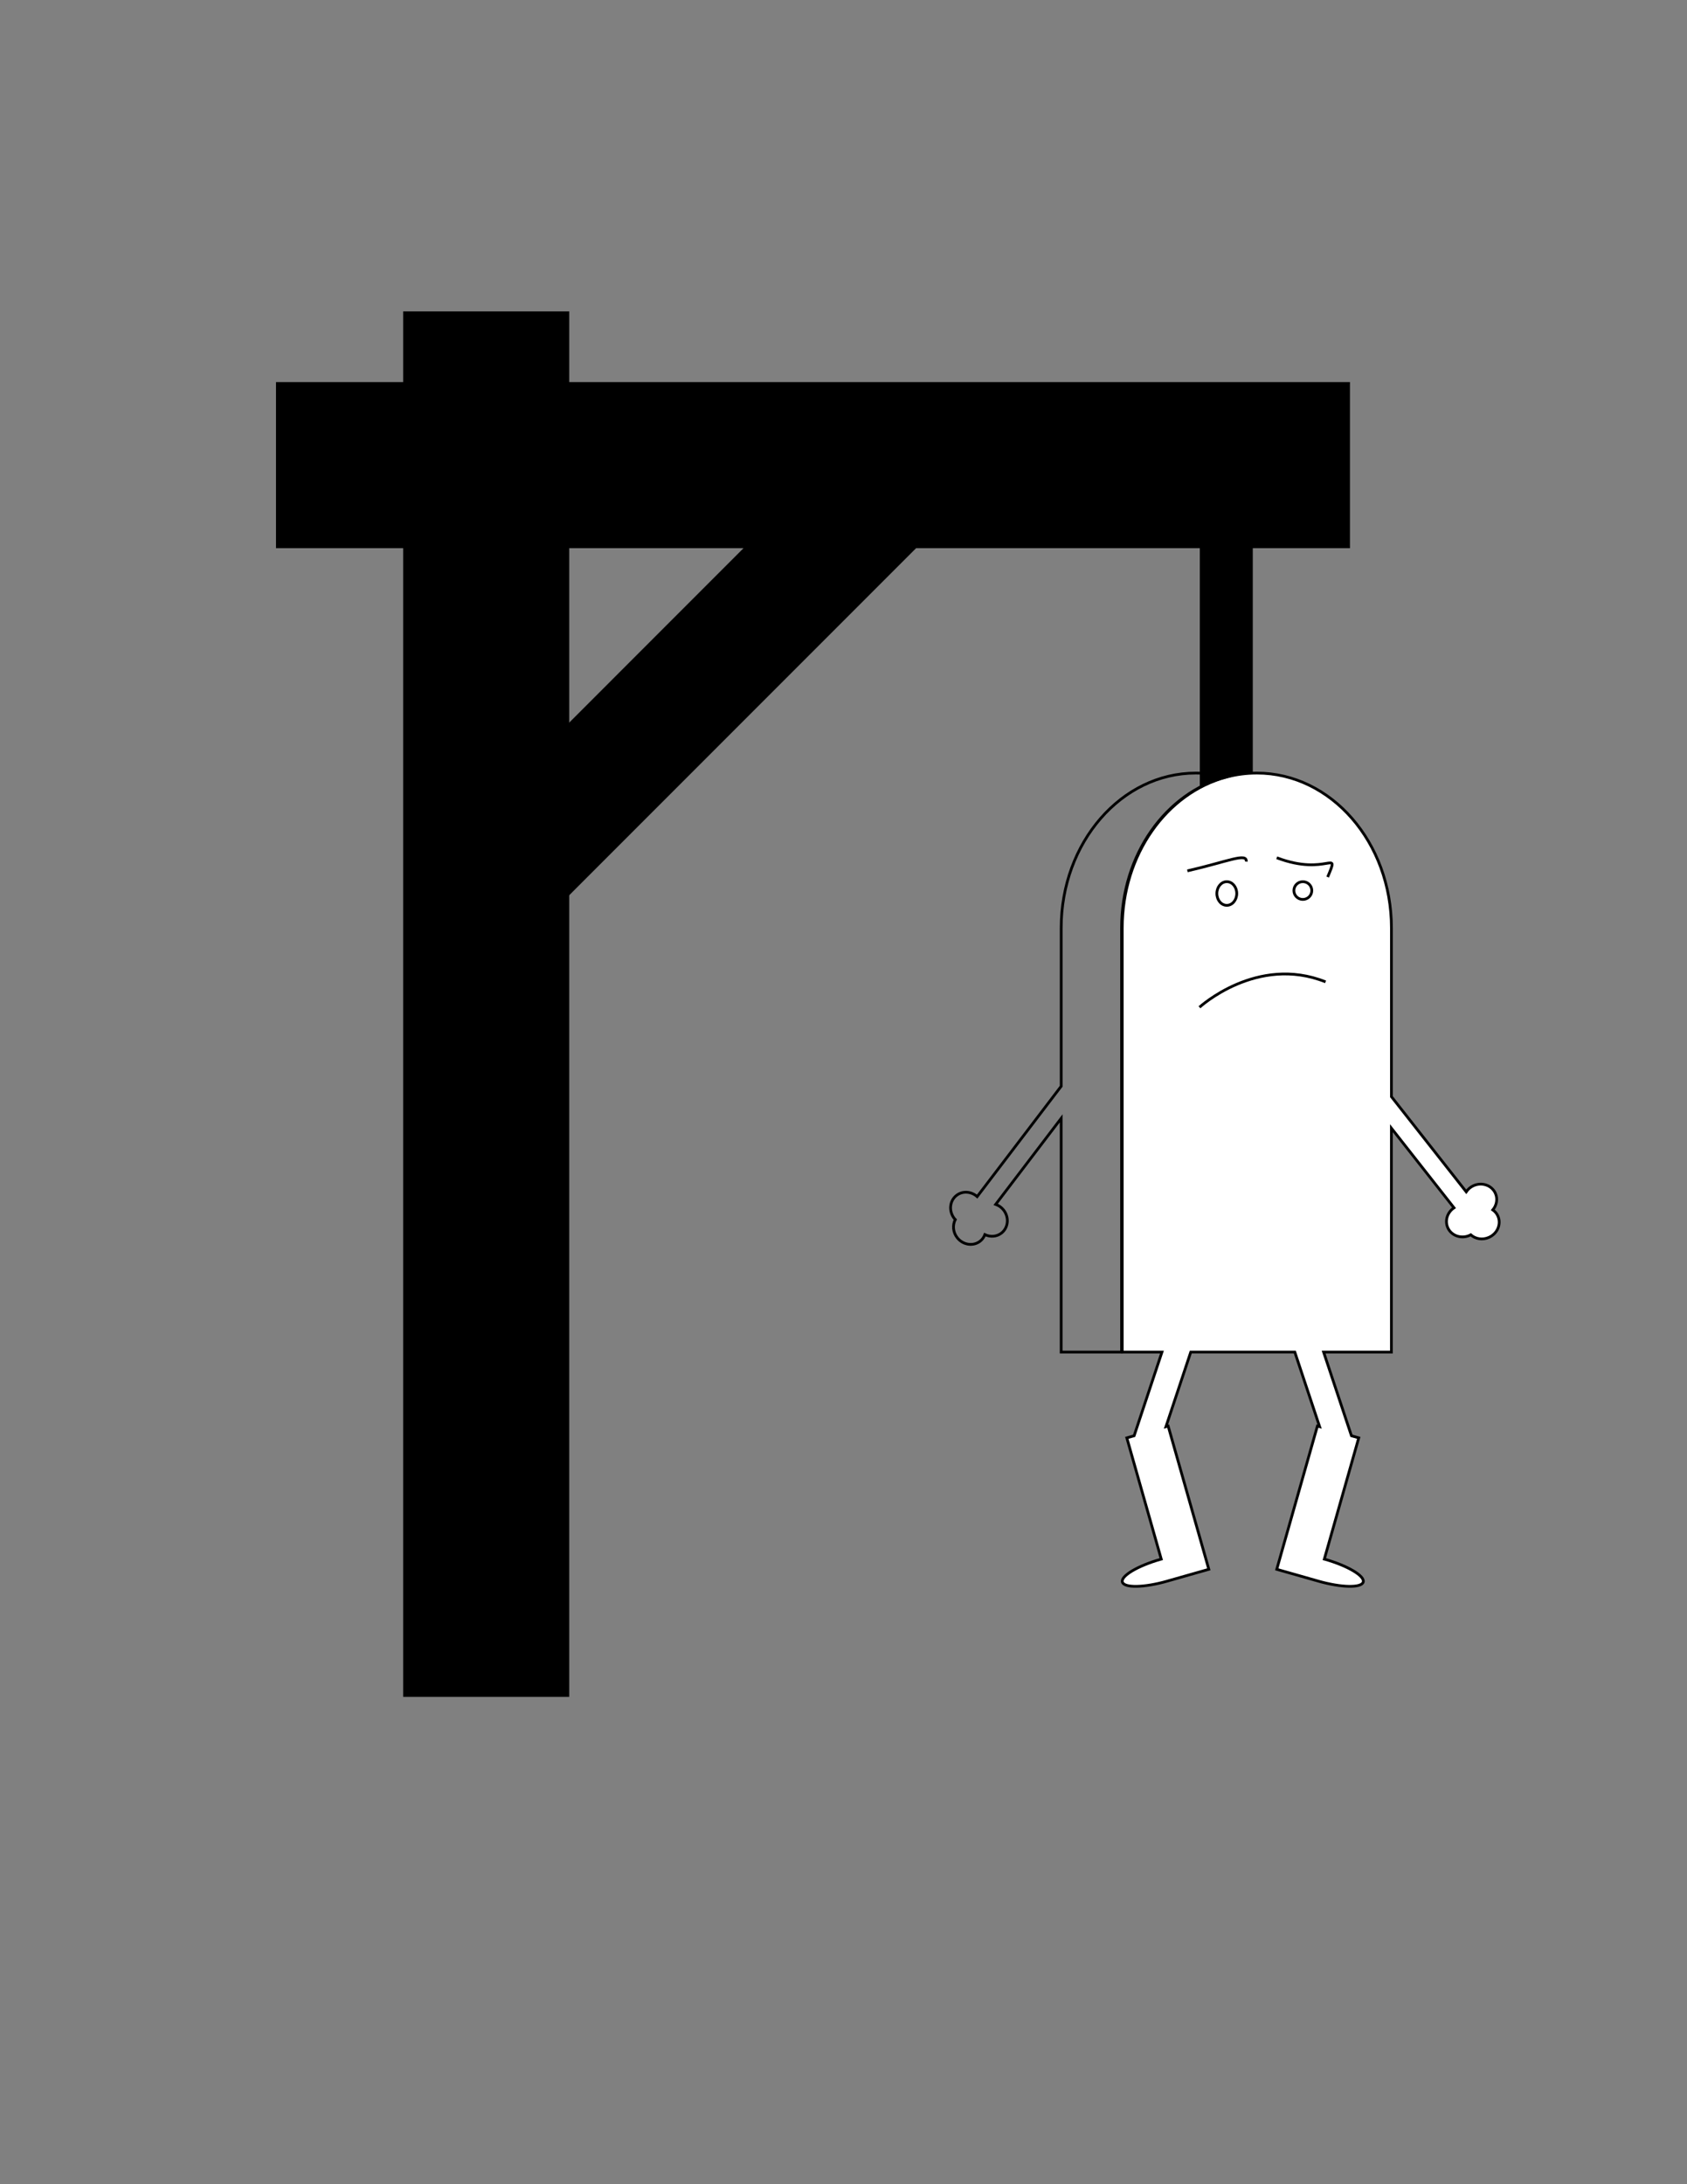 <?xml version="1.0" encoding="utf-8"?>
<!-- Generator: Adobe Illustrator 27.1.0, SVG Export Plug-In . SVG Version: 6.00 Build 0)  -->
<svg version="1.1" id="Layer_1" xmlns="http://www.w3.org/2000/svg" xmlns:xlink="http://www.w3.org/1999/xlink" x="0px" y="0px"
	 viewBox="0 0 612 792" style="enable-background:new 0 0 612 792;" xml:space="preserve">
<rect x="0" y="0" width="612" height="792" fill="#808080" stroke="none"/>
<style type="text/css">
	.st0{fill:#FFFFFF;stroke:#000000;stroke-miterlimit:10;}
	.st1{fill:none;stroke:#000000;stroke-miterlimit:10;}
</style>
<path d="M454.48,198.77v121.75c0,5.31-4.31,9.61-9.61,9.61s-9.61-4.31-9.61-9.61V198.77c0-3.68,2.06-6.88,5.11-8.48
	c1.35-0.72,2.87-1.13,4.5-1.13C450.18,189.16,454.48,193.47,454.48,198.77z"/>
<path class="st0" d="M543.4,440.94c-0.41-0.93-1.07-1.67-1.85-2.23c1.39-1.67,1.85-3.96,0.95-5.99c-1.29-2.91-4.84-4.17-7.92-2.8
	c-1.14,0.5-2.03,1.3-2.67,2.24l-27.13-34.49V336.5c0-31.02-21.86-56.18-48.83-56.18c-3.77,0-7.44,0.49-10.96,1.42
	c-21.69,5.72-37.87,28.07-37.87,54.76v153.77h14.41l-10.1,30.35l-2.65,0.75l12.49,43.97c-0.04,0.01-0.08,0.02-0.12,0.03
	c-8.35,2.37-14.61,6.08-13.99,8.28c0.63,2.2,7.9,2.07,16.25-0.31c0.04-0.01,0.08-0.02,0.12-0.04l0,0l15-4.26l-14.75-51.94
	l-0.81,0.23l9.01-27.07h37.74l9.01,27.07l-0.81-0.23l-14.75,51.94l15,4.26l0,0c0.04,0.01,0.08,0.02,0.12,0.04
	c8.35,2.37,15.63,2.51,16.25,0.31c0.63-2.2-5.64-5.91-13.99-8.28c-0.04-0.01-0.08-0.02-0.12-0.03l12.49-43.97l-2.65-0.75
	l-10.1-30.35h24.6v-81.18l22.71,28.87c-2.39,1.6-3.41,4.62-2.27,7.2c1.29,2.91,4.84,4.17,7.92,2.8c0.15-0.07,0.27-0.16,0.41-0.23
	c1.69,1.53,4.27,1.99,6.59,0.96C543.24,447.32,544.69,443.85,543.4,440.94z"/>
<polygon points="341.32,189.78 312.03,219.08 197.51,333.61 197.51,271.01 249.43,219.08 278.72,189.78 "/>
<g>
	<polygon points="177.64,138.54 174.23,138.54 100.12,138.54 100.12,198.77 174.23,198.77 177.64,198.77 253.39,198.77 
		314.4,198.77 439.76,198.77 489.73,198.77 489.73,138.54 	"/>
	<polygon points="206.5,324.63 206.5,615.29 146.26,615.29 146.26,198.77 146.26,138.54 146.26,112.91 206.5,112.91 206.5,138.54 
		206.5,198.77 206.5,269.85 	"/>
</g>
<path class="st1" d="M433.8,280.32c-26.97,0-48.83,25.15-48.83,56.18v57.37l-30.48,40.02c-2.15-1.91-5.33-2.15-7.54-0.39
	c-2.5,1.98-2.82,5.73-0.72,8.37c0.1,0.13,0.22,0.22,0.33,0.34c-1.06,2.02-0.86,4.63,0.72,6.62c2.1,2.64,5.82,3.18,8.32,1.2
	c0.8-0.63,1.34-1.45,1.69-2.35c1.97,0.93,4.3,0.8,6.04-0.58c2.5-1.98,2.82-5.73,0.72-8.37c-0.77-0.97-1.77-1.64-2.84-2.02
	l23.75-31.19v84.75h21.92V336.5c0-26.68,16.16-49.01,37.84-54.75C441.21,280.83,437.55,280.32,433.8,280.32z"/>
<path class="st0" d="M430.75,315.78c14.7-3.36,21.63-6.72,21.37-3.36"/>
<path class="st0" d="M463.17,311.03c18.47,6.99,23-3.83,18.47,6.99"/>
<ellipse class="st0" cx="445.05" cy="323.99" rx="3.61" ry="4.29"/>
<ellipse class="st0" cx="472.64" cy="322.92" rx="3.25" ry="3.22"/>
<path class="st0" d="M435.14,365.24c0,0,20.86-19.16,45.74-9.21"/>
</svg>
